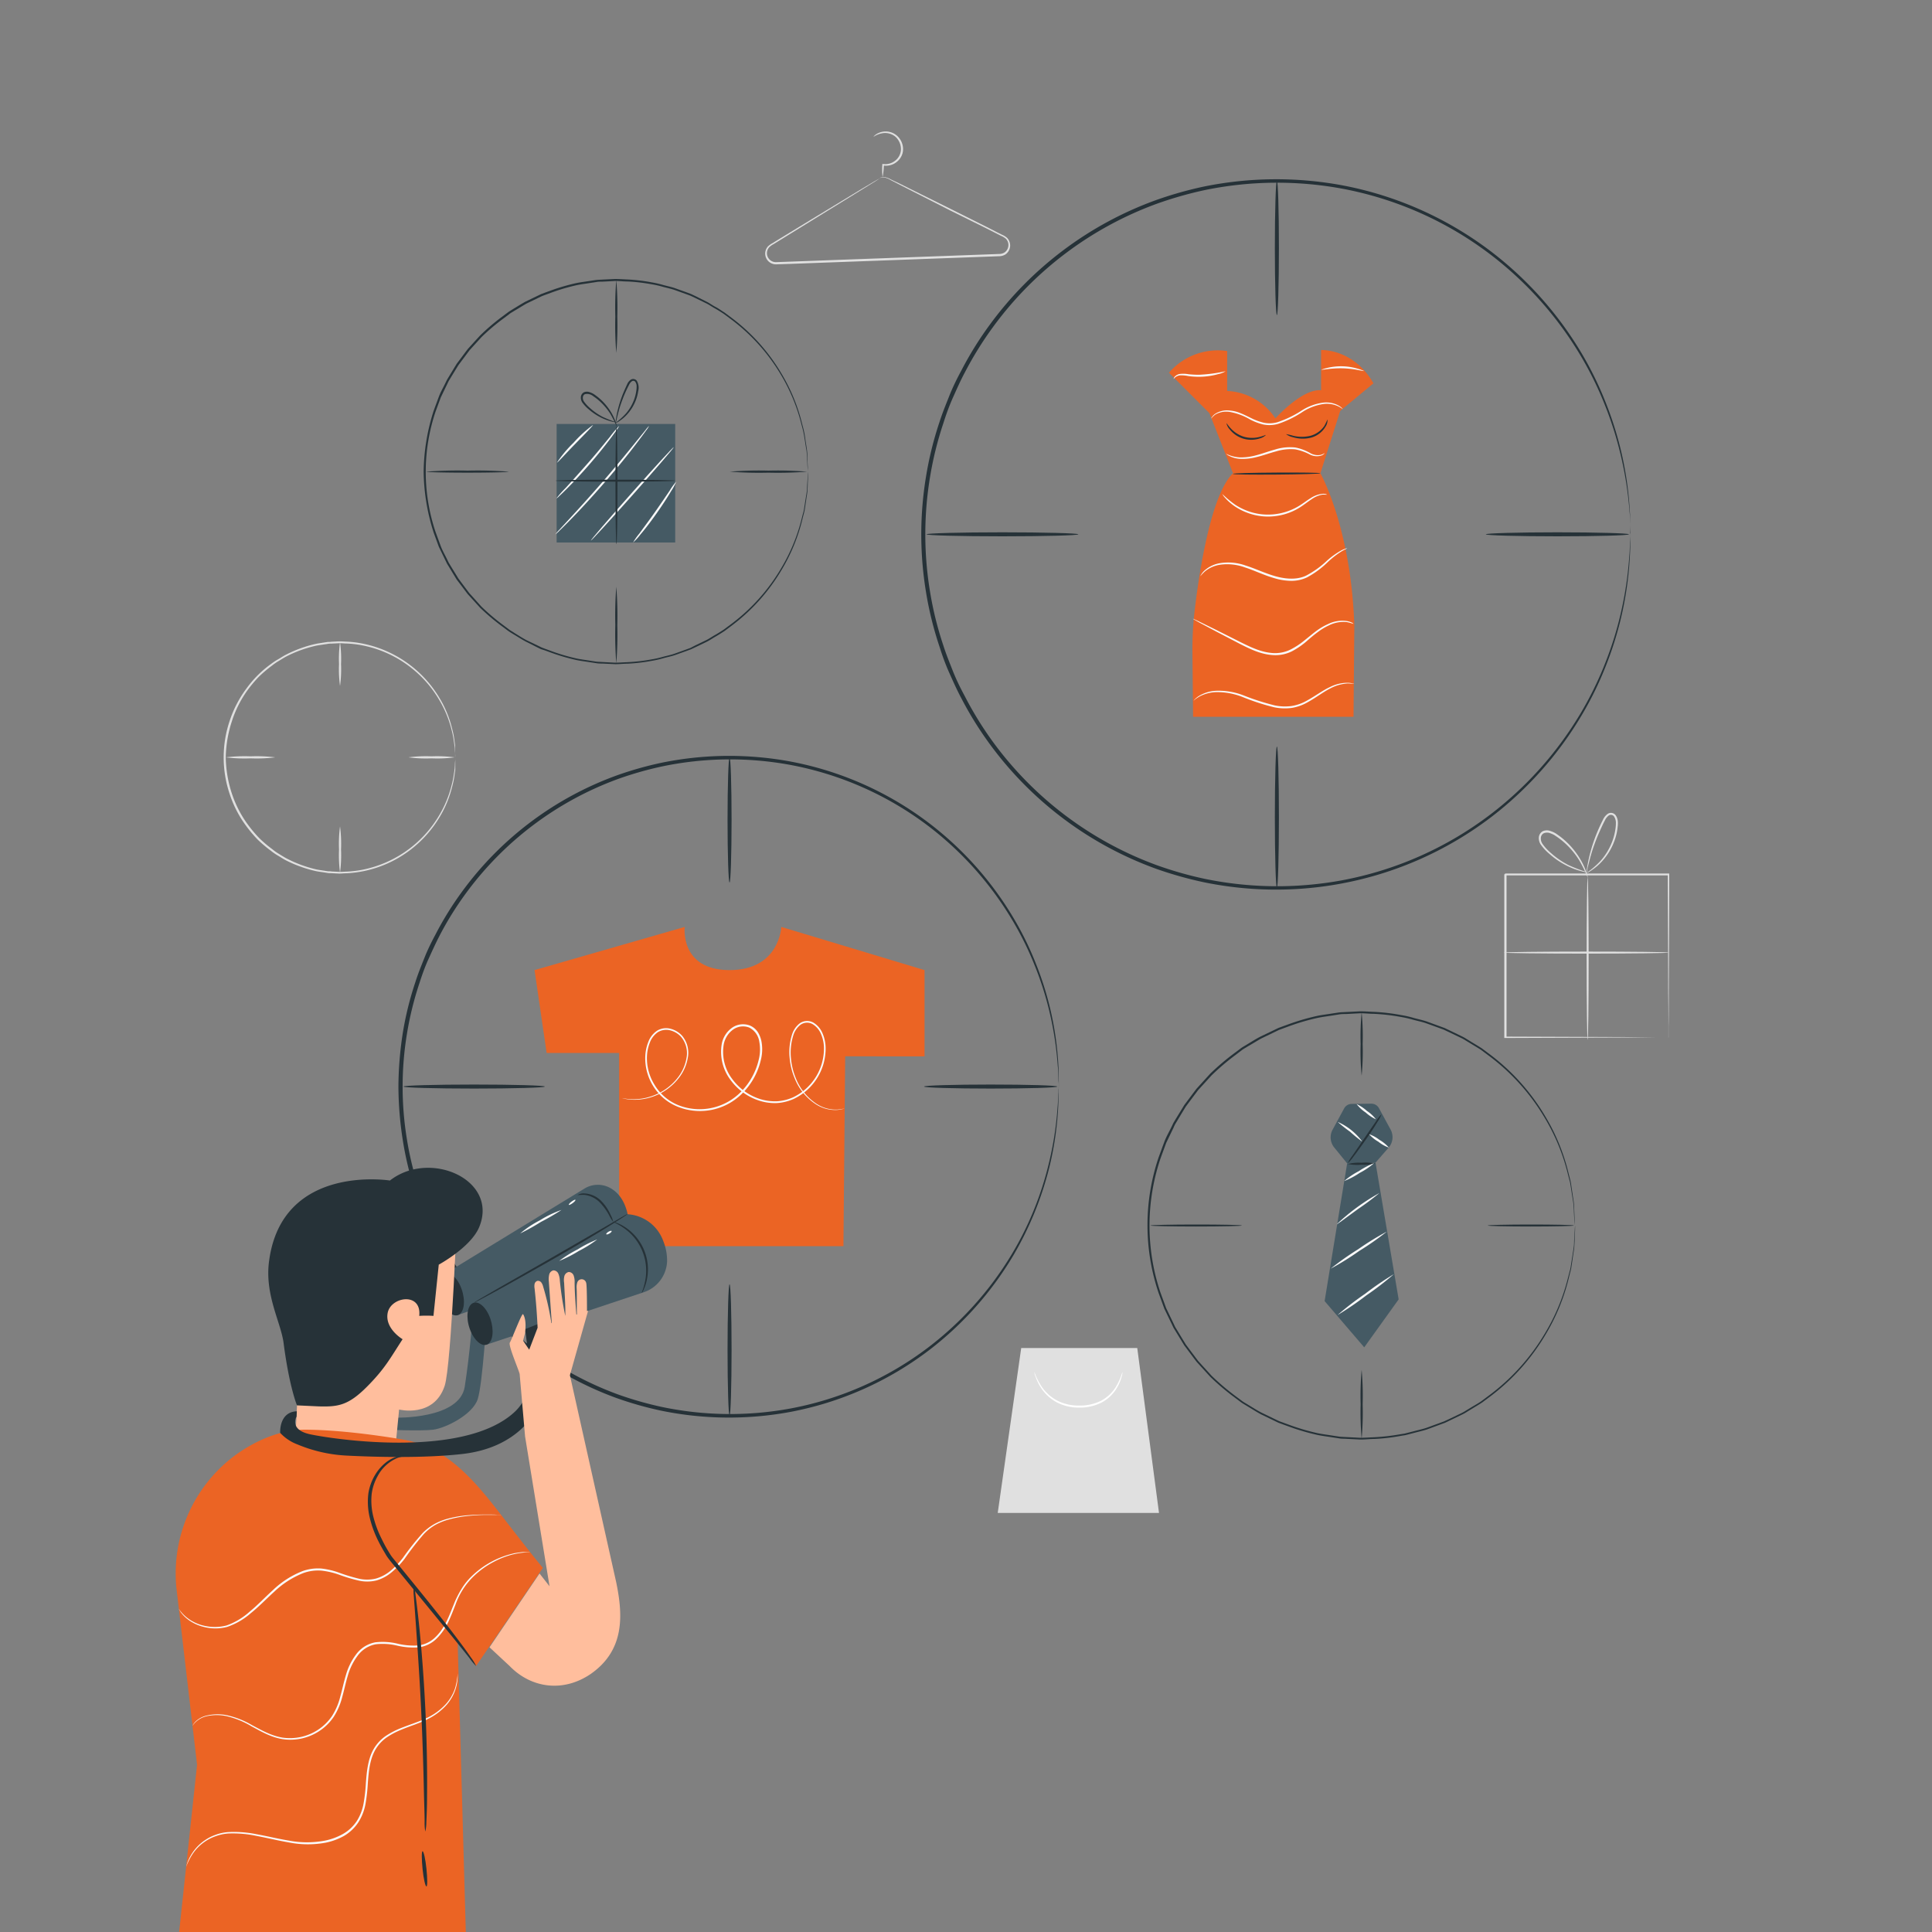 <svg xmlns="http://www.w3.org/2000/svg" viewBox="0 0 500 500"><rect x="0" y="0" width="500" height="500" fill="#808080" stroke="none"/><g id="freepik--background-complete--inject-133"><path d="M431.79,268.54a1.66,1.66,0,0,1,0-.21c0-.15,0-.34,0-.59q0-.81,0-2.28c0-2,0-4.92-.06-8.6,0-7.4-.06-17.92-.11-30.53l.22.22-42.21,0c-.06,0,.49-.49.26-.26v11.39q0,5.58,0,10.91c0,7.09,0,13.78,0,19.91l-.22-.22,30.53.11,8.6.06,2.28,0h.8s-.05,0-.18,0H431l-2.24,0-8.55.06-30.67.12h-.23v-.23c0-6.13,0-12.82,0-19.91q0-5.32,0-10.91V226.33c-.24.23.31-.32.26-.26l42.21,0H432v.23c0,12.67-.09,23.24-.12,30.67,0,3.67,0,6.55-.06,8.55,0,1,0,1.71,0,2.24,0,.24,0,.42,0,.57S431.8,268.55,431.79,268.54Z" style="fill:#e0e0e0"></path><path d="M431.93,246.53c0,.14-9.58.26-21.39.26s-21.39-.12-21.39-.26,9.58-.26,21.39-.26S431.93,246.38,431.93,246.53Z" style="fill:#e0e0e0"></path><path d="M410.88,227.06c.14,0,.26,9.43.26,21.05s-.12,21.05-.26,21.05-.26-9.42-.26-21.05S410.74,227.06,410.88,227.06Z" style="fill:#e0e0e0"></path><path d="M410.66,225.7s-.13,0-.36,0-.57-.11-1-.22a18.8,18.8,0,0,1-3.55-1.31A20.45,20.45,0,0,1,401,221a12.66,12.66,0,0,1-2.28-2.47,3,3,0,0,1-.47-1.81,2,2,0,0,1,1.1-1.64,2.65,2.65,0,0,1,1.94,0,5.78,5.78,0,0,1,1.63.81,19.58,19.58,0,0,1,2.59,2.1,20.44,20.44,0,0,1,3.49,4.42,18.86,18.86,0,0,1,1.59,3.44c.14.42.23.76.29,1s.08.36.06.36a34.53,34.53,0,0,0-2.25-4.59,21.42,21.42,0,0,0-3.51-4.26,20.29,20.29,0,0,0-2.55-2,5.61,5.61,0,0,0-1.49-.74,2.29,2.29,0,0,0-1.57,0,1.44,1.44,0,0,0-.8,1.22,2.39,2.39,0,0,0,.39,1.5,12.54,12.54,0,0,0,2.16,2.37,21.42,21.42,0,0,0,4.54,3.14A37.45,37.45,0,0,0,410.66,225.7Z" style="fill:#e0e0e0"></path><path d="M410.6,225.92a7.1,7.1,0,0,1,.15-1.42,37.46,37.46,0,0,1,.81-3.81,42.25,42.25,0,0,1,1.86-5.47c.42-1,.9-2.05,1.44-3.1a3.85,3.85,0,0,1,1.2-1.49,1.52,1.52,0,0,1,2,.27c.9,1.18.65,2.58.51,3.73a14.54,14.54,0,0,1-.89,3.33,15.87,15.87,0,0,1-3.06,4.93,14.21,14.21,0,0,1-3,2.52,7.71,7.71,0,0,1-.93.52c-.21.11-.33.16-.34.14a21.18,21.18,0,0,0,4-3.42,16.41,16.41,0,0,0,2.89-4.86,14.94,14.94,0,0,0,.83-3.24,10.14,10.14,0,0,0,.12-1.73,2.89,2.89,0,0,0-.52-1.58,1,1,0,0,0-1.34-.18,3.37,3.37,0,0,0-1,1.29c-.54,1-1,2.07-1.45,3.06a48.89,48.89,0,0,0-2,5.38c-.46,1.57-.76,2.86-1,3.75A7.88,7.88,0,0,1,410.6,225.92Z" style="fill:#e0e0e0"></path><polygon points="294.32 348.86 299.95 391.55 258.21 391.55 264.29 348.86 294.32 348.86" style="fill:#e0e0e0"></polygon><path d="M267.68,355.06a17.84,17.84,0,0,0,2.08,4.06,11.26,11.26,0,0,0,3.65,3.24,12,12,0,0,0,5.78,1.4,12.23,12.23,0,0,0,5.82-1.28,10,10,0,0,0,3.59-3.27,15.75,15.75,0,0,0,1.88-4.15,3.57,3.57,0,0,1-.2,1.23,11.63,11.63,0,0,1-1.37,3.12,10,10,0,0,1-3.68,3.49,12.24,12.24,0,0,1-6,1.38,12.05,12.05,0,0,1-6-1.5,11.33,11.33,0,0,1-3.71-3.45,12.4,12.4,0,0,1-1.51-3.05A3.43,3.43,0,0,1,267.68,355.06Z" style="fill:#fff"></path><path d="M227.61,46.14a1.71,1.71,0,0,1,1.38-.3,5.41,5.41,0,0,1,1.62.63l2.12,1c3.2,1.6,7.79,3.87,13.46,6.68l9.28,4.64L258,60.09l1.3.65a4.75,4.75,0,0,1,1.32.81,2.82,2.82,0,0,1-.47,4.33,3.19,3.19,0,0,1-1.61.43l-27.27,1-27.27,1-3.11.1a2.78,2.78,0,0,1-2.16-4.62,5,5,0,0,1,1.21-.87l1.2-.74,8.86-5.4,12.85-7.79,3.51-2.09.92-.53.32-.17s-.09.08-.29.21l-.89.58L223,49.11,210.21,57l-8.83,5.45-1.2.74a4.72,4.72,0,0,0-1.11.8,2.31,2.31,0,0,0,1.82,3.85l3.1-.11,27.28-1,27.27-1a2.71,2.71,0,0,0,1.37-.35,2.28,2.28,0,0,0,.88-1.06,2.32,2.32,0,0,0-.48-2.54,4.57,4.57,0,0,0-1.2-.73l-1.3-.66-2.54-1.29L246,54.51l-13.39-6.82-2.09-1.08a5.65,5.65,0,0,0-1.57-.67A2.16,2.16,0,0,0,227.61,46.14Z" style="fill:#e0e0e0"></path><path d="M228.41,45.85a17.54,17.54,0,0,1-.07-3.2v-.21l.22,0a4,4,0,0,0,2.89-.7,3.81,3.81,0,0,0,1.71-3.07,4.29,4.29,0,0,0-1.49-3.34,4.18,4.18,0,0,0-2.9-.9,5.71,5.71,0,0,0-2.73,1s.15-.27.58-.59a4.52,4.52,0,0,1,2.12-.79A4.44,4.44,0,0,1,232,35a4.68,4.68,0,0,1,1.71,3.72,4.08,4.08,0,0,1-.59,2,4.44,4.44,0,0,1-1.37,1.42,4.33,4.33,0,0,1-3.23.67l.23-.17A20.21,20.21,0,0,1,228.41,45.85Z" style="fill:#e0e0e0"></path><path d="M117.82,196a4.41,4.41,0,0,1,0-.48c0-.34-.06-.81-.1-1.41,0-.32,0-.67-.07-1s-.12-.79-.19-1.24a22.06,22.06,0,0,0-.62-3.08,28.51,28.51,0,0,0-3.31-7.89,29.73,29.73,0,0,0-7.55-8.41,29.42,29.42,0,0,0-12.47-5.52,25.77,25.77,0,0,0-3.75-.43c-.64,0-1.28-.09-1.93-.08l-2,.1c-.33,0-.66,0-1,.07l-1,.15c-.66.11-1.33.19-2,.32a33.51,33.51,0,0,0-4,1.16,32.82,32.82,0,0,0-3.86,1.7c-.62.34-1.22.73-1.84,1.1a15.25,15.25,0,0,0-1.78,1.23,34.69,34.69,0,0,0-3.36,2.85,34,34,0,0,0-2.89,3.43A28.7,28.7,0,0,0,60,186.69,32,32,0,0,0,58.42,196,31.65,31.65,0,0,0,60,205.35a28.68,28.68,0,0,0,4.22,8.15,34.33,34.33,0,0,0,2.9,3.43,32.26,32.26,0,0,0,3.36,2.85A14.45,14.45,0,0,0,72.21,221c.62.37,1.22.77,1.84,1.1A32.27,32.27,0,0,0,81.86,225c.66.14,1.33.22,2,.33l1,.15c.32,0,.66,0,1,.06l2,.1c.65,0,1.29-.05,1.93-.07a28.67,28.67,0,0,0,3.75-.43,29.82,29.82,0,0,0,20-13.93,28.55,28.55,0,0,0,3.31-7.9,22,22,0,0,0,.62-3.07c.07-.45.15-.87.19-1.25s.05-.73.07-1c0-.6.07-1.07.1-1.41a4.9,4.9,0,0,1,0-.49s0,.17,0,.49,0,.81,0,1.42c0,.31,0,.66,0,1s-.1.8-.16,1.26a20.74,20.74,0,0,1-.59,3.1,28.42,28.42,0,0,1-3.25,8,29.93,29.93,0,0,1-7.58,8.55A29.55,29.55,0,0,1,89.74,226c-.65,0-1.3.08-2,.08l-2-.1c-.33,0-.67,0-1-.06l-1-.16c-.67-.1-1.35-.18-2-.32a31,31,0,0,1-4-1.17,32.23,32.23,0,0,1-3.93-1.71c-.63-.35-1.24-.75-1.87-1.12a15.87,15.87,0,0,1-1.82-1.25,35.59,35.59,0,0,1-3.42-2.89,35.53,35.53,0,0,1-2.95-3.49,28.9,28.9,0,0,1-4.3-8.29,29.65,29.65,0,0,1,0-19,29.16,29.16,0,0,1,4.3-8.29,28.08,28.08,0,0,1,6.37-6.38A15.87,15.87,0,0,1,72,170.61c.63-.37,1.24-.77,1.87-1.11a32.3,32.3,0,0,1,3.93-1.72,30.92,30.92,0,0,1,4-1.16c.67-.14,1.35-.22,2-.33l1-.15c.33,0,.67,0,1-.06l2-.1c.66,0,1.31.06,2,.08a27.64,27.64,0,0,1,3.79.45,30,30,0,0,1,20.2,14.21,28.19,28.19,0,0,1,3.25,8,20.28,20.28,0,0,1,.59,3.1c.06.45.13.87.16,1.25s0,.73,0,1.05c0,.61,0,1.08,0,1.42S117.82,196,117.82,196Z" style="fill:#e0e0e0"></path><path d="M88,177.53a31.54,31.54,0,0,1-.26-5.67A31.38,31.38,0,0,1,88,166.2a31.38,31.38,0,0,1,.26,5.66A31.54,31.54,0,0,1,88,177.53Z" style="fill:#e0e0e0"></path><path d="M71.24,196a38.8,38.8,0,0,1-6.4.26,38.87,38.87,0,0,1-6.41-.26,40.24,40.24,0,0,1,6.41-.26A40.16,40.16,0,0,1,71.24,196Z" style="fill:#e0e0e0"></path><path d="M117.69,196a34.5,34.5,0,0,1-6,.26,34.43,34.43,0,0,1-6-.26,35.64,35.64,0,0,1,6-.26A35.71,35.71,0,0,1,117.69,196Z" style="fill:#e0e0e0"></path><path d="M88,225.85a34.83,34.83,0,0,1-.26-6,34.83,34.83,0,0,1,.26-6,34.83,34.83,0,0,1,.26,6A34.83,34.83,0,0,1,88,225.85Z" style="fill:#e0e0e0"></path></g><g id="freepik--product-4--inject-133"><path d="M407.55,317.16s0-.31-.07-.9-.09-1.47-.16-2.62c0-.57-.06-1.22-.11-1.92s-.22-1.48-.34-2.31l-.42-2.69a8.7,8.7,0,0,0-.32-1.46c-.13-.5-.26-1-.4-1.55a52.28,52.28,0,0,0-6.1-14.65,54.87,54.87,0,0,0-14-15.6l-2.38-1.78c-.84-.54-1.71-1.05-2.58-1.58l-1.32-.8a11.2,11.2,0,0,0-1.36-.75l-2.86-1.37c-.48-.23-1-.47-1.45-.69l-1.52-.56-3.1-1.12c-1-.35-2.14-.58-3.23-.87a28.23,28.23,0,0,0-3.33-.76,51,51,0,0,0-6.94-.8c-1.19,0-2.38-.16-3.59-.14l-3.63.19c-.61,0-1.23,0-1.84.11l-1.83.29c-1.22.2-2.46.34-3.69.6a57.64,57.64,0,0,0-7.33,2.14l-1.82.67-.91.34-.88.43-3.55,1.71c-1.16.63-2.27,1.36-3.42,2-.56.36-1.16.67-1.7,1.07L319.79,273a61,61,0,0,0-6.23,5.3l-2.8,3.07-.7.77-.63.84-1.26,1.68-1.26,1.69-1.11,1.81L304.7,290l-.55.91c-.17.31-.32.64-.47,1l-1.87,3.87c-.49,1.35-1,2.71-1.49,4.07a54.45,54.45,0,0,0,0,34.65l1.49,4.07,1.86,3.87.47,1,.56.91,1.1,1.82,1.11,1.81,1.26,1.69,1.26,1.68.63.84.7.77,2.79,3.07a62,62,0,0,0,6.23,5.3l1.62,1.21c.54.41,1.14.71,1.7,1.07,1.15.68,2.26,1.42,3.42,2l3.55,1.72.88.42c.3.13.61.23.91.34l1.82.67a57.69,57.69,0,0,0,7.33,2.15c1.23.25,2.47.4,3.69.6l1.84.28c.61.08,1.22.08,1.83.12l3.64.19c1.2,0,2.39-.1,3.58-.14a52.77,52.77,0,0,0,7-.81l.84-.13c.28-.05.56-.14.83-.2l1.65-.42c1.09-.3,2.19-.52,3.24-.87l3.09-1.13,1.52-.56,1.46-.68,2.85-1.37a11.27,11.27,0,0,0,1.36-.76l1.32-.8c.87-.53,1.75-1,2.58-1.58l2.38-1.77a54.88,54.88,0,0,0,14-15.61,52.28,52.28,0,0,0,6.1-14.65l.4-1.54a9,9,0,0,0,.32-1.47l.42-2.69c.12-.83.27-1.6.35-2.3s.07-1.35.1-1.93c.07-1.14.13-2,.16-2.62s.07-.89.07-.89,0,.3,0,.89-.06,1.48-.11,2.63c0,.57-.05,1.22-.09,1.93s-.2,1.48-.32,2.31-.25,1.74-.4,2.7a8.83,8.83,0,0,1-.3,1.48c-.13.5-.26,1-.39,1.55a52.27,52.27,0,0,1-6.05,14.75,55,55,0,0,1-14,15.75l-2.39,1.79c-.83.55-1.72,1.06-2.59,1.6l-1.33.81a9.59,9.59,0,0,1-1.37.76l-2.87,1.39-1.46.7-1.53.56-3.12,1.15c-1.05.35-2.16.58-3.26.88l-1.65.43c-.28.06-.56.15-.84.2l-.86.13a50,50,0,0,1-7,.83c-1.19,0-2.39.16-3.61.15l-3.66-.18c-.62-.05-1.24,0-1.85-.12l-1.85-.28c-1.23-.2-2.49-.35-3.73-.6a58.6,58.6,0,0,1-7.39-2.16l-1.84-.67-.92-.34-.89-.43L326.29,366c-1.17-.64-2.3-1.37-3.46-2.06-.56-.36-1.17-.67-1.71-1.08l-1.63-1.22a62.11,62.11,0,0,1-6.29-5.34l-2.82-3.1-.71-.78-.64-.84-1.27-1.7-1.28-1.71-1.11-1.82-1.12-1.83-.56-.92-.47-1-1.89-3.91-1.5-4.11a54.91,54.91,0,0,1,0-35c.51-1.37,1-2.74,1.51-4.1s1.26-2.61,1.88-3.91c.16-.32.31-.65.48-1l.55-.92,1.12-1.83,1.12-1.83,1.27-1.7,1.27-1.7.64-.84.71-.78,2.82-3.1a63.23,63.23,0,0,1,6.29-5.34l1.63-1.22c.54-.4,1.15-.71,1.72-1.08,1.15-.68,2.28-1.42,3.45-2l3.58-1.72.89-.43c.3-.13.61-.23.92-.35l1.84-.67a58.54,58.54,0,0,1,7.39-2.15c1.24-.26,2.49-.4,3.73-.6l1.85-.28c.61-.08,1.23-.08,1.85-.12l3.66-.18c1.21,0,2.42.1,3.61.14a51.69,51.69,0,0,1,7,.83,26.7,26.7,0,0,1,3.35.77c1.1.3,2.2.53,3.26.88l3.11,1.14,1.54.56,1.46.7,2.87,1.39a11.4,11.4,0,0,1,1.37.76l1.32.81c.88.54,1.76,1.05,2.6,1.6l2.39,1.79a55.1,55.1,0,0,1,14,15.75,52.39,52.39,0,0,1,6.05,14.75c.13.54.26,1,.39,1.56a8.72,8.72,0,0,1,.3,1.47l.4,2.7c.12.84.26,1.6.32,2.31s.06,1.36.09,1.94c.05,1.14.08,2,.11,2.62S407.55,317.16,407.55,317.16Z" style="fill:#263238"></path><path d="M352.39,278.38a65.58,65.58,0,0,1-.26-8.19,65.68,65.68,0,0,1,.26-8.2,63.45,63.45,0,0,1,.26,8.2A63.36,63.36,0,0,1,352.39,278.38Z" style="fill:#263238"></path><path d="M321.42,317.16c0,.14-5.31.26-11.85.26s-11.84-.12-11.84-.26,5.3-.26,11.84-.26S321.42,317,321.42,317.16Z" style="fill:#263238"></path><path d="M407.32,317.16c0,.14-5,.26-11.17.26S385,317.3,385,317.16s5-.26,11.16-.26S407.32,317,407.32,317.16Z" style="fill:#263238"></path><path d="M352.39,372.32a77.54,77.54,0,0,1-.26-8.91,77.29,77.29,0,0,1,.26-8.9,74.66,74.66,0,0,1,.26,8.9A74.91,74.91,0,0,1,352.39,372.32Z" style="fill:#263238"></path><path d="M347.85,286.88l-3,5.53a4.15,4.15,0,0,0,.44,4.55l3.31,4.07,7.34-.09,3.43-3.93a4.13,4.13,0,0,0,.5-4.71l-3-5.51a2.25,2.25,0,0,0-2-1.16l-5.09.06A2.24,2.24,0,0,0,347.85,286.88Z" style="fill:#455a64"></path><polygon points="353.06 348.69 342.81 336.72 348.65 301.03 355.99 300.94 361.97 336.28 353.06 348.69" style="fill:#455a64"></polygon><path d="M355.9,301.1a11.84,11.84,0,0,1-3.54.33,12.48,12.48,0,0,1-3.55-.19,12,12,0,0,1,3.54-.33A12.38,12.38,0,0,1,355.9,301.1Z" style="fill:#263238"></path><path d="M357.53,288.38a9.09,9.09,0,0,1-1.06,2c-.72,1.19-1.75,2.81-3,4.56s-2.34,3.3-3.19,4.39a9.24,9.24,0,0,1-1.48,1.7,10.1,10.1,0,0,1,1.18-1.91l3.06-4.47,3.07-4.47A9.76,9.76,0,0,1,357.53,288.38Z" style="fill:#263238"></path><path d="M358.93,318.73a74.08,74.08,0,0,1-7.14,5,71.39,71.39,0,0,1-7.42,4.61,74.08,74.08,0,0,1,7.14-5.05A71.39,71.39,0,0,1,358.93,318.73Z" style="fill:#fafafa"></path><path d="M357,308.75a67,67,0,0,1-5.48,4.1c-3.06,2.22-5.5,4.07-5.59,4A54.34,54.34,0,0,1,357,308.75Z" style="fill:#fafafa"></path><path d="M355.65,301a19.42,19.42,0,0,1-3.77,2.55,20.18,20.18,0,0,1-4,2.1,19.42,19.42,0,0,1,3.77-2.55A20.48,20.48,0,0,1,355.65,301Z" style="fill:#fafafa"></path><path d="M352.56,295.46a34.15,34.15,0,0,1-3.16-2.57,36,36,0,0,1-3.2-2.54,15.56,15.56,0,0,1,6.36,5.11Z" style="fill:#fafafa"></path><path d="M356.09,289.67a10.15,10.15,0,0,1-2.66-1.76,9.66,9.66,0,0,1-2.34-2.17,10.15,10.15,0,0,1,2.66,1.76A9.66,9.66,0,0,1,356.09,289.67Z" style="fill:#fafafa"></path><path d="M359.44,297a9.16,9.16,0,0,1-2.71-1.52,9.47,9.47,0,0,1-2.41-1.95A9.31,9.31,0,0,1,357,295,9.41,9.41,0,0,1,359.44,297Z" style="fill:#fafafa"></path><path d="M360.72,329.76a78.15,78.15,0,0,1-7.13,5.5,79.2,79.2,0,0,1-7.44,5.08,76.48,76.48,0,0,1,7.13-5.5A78.51,78.51,0,0,1,360.72,329.76Z" style="fill:#fafafa"></path></g><g id="freepik--product-3--inject-133"><path d="M209.1,122.07s0-.28-.07-.81-.08-1.33-.15-2.35c0-.52-.06-1.1-.1-1.74s-.2-1.32-.31-2.07-.24-1.55-.38-2.41a26.89,26.89,0,0,0-.64-2.71A47.3,47.3,0,0,0,202,96.81a49.33,49.33,0,0,0-12.56-14l-2.14-1.59c-.75-.49-1.54-1-2.32-1.43s-1.56-1-2.41-1.39L180,77.15l-1.3-.62-1.37-.5-2.78-1c-.94-.31-1.93-.52-2.91-.78a24.92,24.92,0,0,0-3-.68,45.46,45.46,0,0,0-6.24-.72c-1.06,0-2.14-.14-3.22-.13l-3.26.17c-.55,0-1.11,0-1.65.11l-1.65.25c-1.1.18-2.22.31-3.32.54a50.83,50.83,0,0,0-6.58,1.93l-1.64.6-.82.31-.79.38-3.19,1.54c-1,.56-2,1.22-3.07,1.83-.51.33-1.05.6-1.53,1l-1.45,1.09a54.34,54.34,0,0,0-5.6,4.75l-2.51,2.76-.63.7-.56.75-1.13,1.51-1.14,1.52-1,1.62-1,1.64-.5.82c-.15.28-.28.57-.42.86q-.84,1.73-1.68,3.48c-.44,1.21-.89,2.43-1.34,3.65a49,49,0,0,0,0,31.14c.45,1.22.89,2.44,1.34,3.65s1.12,2.33,1.67,3.49l.42.86.5.82,1,1.63,1,1.63,1.13,1.52,1.13,1.51.57.75.63.69L124.6,157a55.62,55.62,0,0,0,5.6,4.75l1.45,1.09c.48.37,1,.64,1.53,1,1,.61,2,1.27,3.07,1.83l3.19,1.54.79.38.82.31,1.64.6a50.83,50.83,0,0,0,6.58,1.93c1.11.23,2.22.36,3.32.54l1.65.25c.55.07,1.1.07,1.65.11l3.26.17c1.09,0,2.16-.09,3.22-.13a45.61,45.61,0,0,0,6.25-.72,24.92,24.92,0,0,0,3-.68c1-.26,2-.47,2.9-.78l2.78-1,1.37-.5L180,167l2.56-1.23c.86-.39,1.61-.94,2.41-1.39s1.57-.94,2.32-1.43l2.14-1.59a49.23,49.23,0,0,0,12.56-14,47.13,47.13,0,0,0,5.49-13.16c.12-.48.24-.94.36-1.39a8,8,0,0,0,.28-1.32c.14-.86.26-1.66.38-2.41s.25-1.44.31-2.07.07-1.22.1-1.74c.07-1,.12-1.81.15-2.35s.07-.8.07-.8,0,.27,0,.8-.05,1.33-.09,2.36c0,.52-.05,1.1-.08,1.74s-.18,1.33-.28,2.08l-.36,2.43a9.38,9.38,0,0,1-.27,1.32c-.12.45-.24.92-.36,1.4a46.89,46.89,0,0,1-5.43,13.26,49.3,49.3,0,0,1-12.59,14.17l-2.14,1.61c-.76.5-1.55,1-2.34,1.45s-1.56,1-2.42,1.41l-2.59,1.25-1.31.62-1.38.51-2.8,1c-.95.32-1.95.52-2.93.79a25.73,25.73,0,0,1-3,.69,46.34,46.34,0,0,1-6.3.75c-1.07,0-2.16.14-3.25.13l-3.3-.16c-.55,0-1.11,0-1.66-.11l-1.66-.25c-1.11-.18-2.24-.31-3.36-.54a52.33,52.33,0,0,1-6.65-1.94l-1.65-.6L140,168l-.8-.39L136,166c-1.05-.57-2.06-1.23-3.11-1.85-.51-.32-1-.6-1.54-1l-1.47-1.1a55.5,55.5,0,0,1-5.66-4.8l-2.53-2.79-.64-.7-.58-.76-1.14-1.52L118.2,150l-1-1.64-1-1.65-.51-.83-.42-.87-1.7-3.51-1.35-3.7a53.37,53.37,0,0,1-2.58-15.73,53.37,53.37,0,0,1,2.58-15.73c.45-1.24.91-2.47,1.36-3.69s1.13-2.35,1.69-3.52c.14-.29.28-.58.43-.87l.5-.83,1-1.65,1-1.64,1.15-1.53,1.14-1.53.57-.75.64-.71c.85-.93,1.69-1.86,2.54-2.78A54.15,54.15,0,0,1,129.9,82l1.47-1.1c.49-.37,1-.65,1.54-1,1.05-.62,2.06-1.28,3.11-1.85l3.22-1.55.8-.39.83-.31,1.65-.6a52.33,52.33,0,0,1,6.65-1.94c1.12-.23,2.25-.36,3.36-.54l1.66-.25c.55-.07,1.11-.07,1.66-.11l3.3-.16c1.09,0,2.17.09,3.25.13a46.38,46.38,0,0,1,6.29.75,25.43,25.43,0,0,1,3,.69c1,.27,2,.47,2.93.79l2.8,1,1.38.51,1.31.62L182.71,78c.86.39,1.62,1,2.43,1.41s1.58,1,2.33,1.45l2.15,1.61a49.4,49.4,0,0,1,12.59,14.16,46.93,46.93,0,0,1,5.43,13.27,26.89,26.89,0,0,1,.63,2.72c.13.87.24,1.68.36,2.43s.23,1.44.28,2.08.06,1.22.08,1.74c0,1,.07,1.81.09,2.36S209.1,122.07,209.1,122.07Z" style="fill:#263238"></path><path d="M159.5,91.32a86.79,86.79,0,0,1-.26-9.43,86.67,86.67,0,0,1,.26-9.42,86.67,86.67,0,0,1,.26,9.42A86.79,86.79,0,0,1,159.5,91.32Z" style="fill:#263238"></path><path d="M131.65,122.07c0,.14-4.77.26-10.65.26s-10.65-.12-10.65-.26A105,105,0,0,1,121,121.8,105,105,0,0,1,131.65,122.07Z" style="fill:#263238"></path><path d="M208.88,122.07a98.18,98.18,0,0,1-10,.26,98.3,98.3,0,0,1-10-.26,93.22,93.22,0,0,1,10-.27A93.1,93.1,0,0,1,208.88,122.07Z" style="fill:#263238"></path><path d="M159.5,171.66a95.91,95.91,0,0,1-.26-9.91,95.91,95.91,0,0,1,.26-9.91,95.91,95.91,0,0,1,.26,9.91A95.91,95.91,0,0,1,159.5,171.66Z" style="fill:#263238"></path><rect x="144.06" y="109.72" width="30.68" height="30.68" style="fill:#455a64"></rect><path d="M153.45,110c.1.11-2,2.23-4.61,4.91s-4.59,4.91-4.7,4.81a31.67,31.67,0,0,1,4.32-5.17A31.78,31.78,0,0,1,153.45,110Z" style="fill:#fafafa"></path><path d="M160.25,110.21a3.51,3.51,0,0,1-.51.85c-.35.52-.88,1.26-1.56,2.16-1.35,1.81-3.29,4.26-5.54,6.86s-4.4,4.87-6,6.47c-.79.79-1.45,1.43-1.92,1.85a3.54,3.54,0,0,1-.76.63,28.1,28.1,0,0,1,2.42-2.74c1.52-1.65,3.62-4,5.87-6.55s4.22-5,5.64-6.74A29.83,29.83,0,0,1,160.25,110.21Z" style="fill:#fafafa"></path><path d="M168,110.21a7.74,7.74,0,0,1-.8,1.22c-.55.77-1.36,1.86-2.38,3.2-2,2.67-4.94,6.3-8.3,10.18s-6.52,7.28-8.87,9.68c-1.18,1.21-2.14,2.17-2.82,2.81a8.28,8.28,0,0,1-1.1,1,9,9,0,0,1,.95-1.12l2.7-2.92c2.28-2.47,5.4-5.9,8.75-9.77s6.29-7.46,8.4-10.07l2.51-3.09A7.7,7.7,0,0,1,168,110.21Z" style="fill:#fafafa"></path><path d="M174.37,115.72c.11.1-4.61,5.59-10.54,12.26S153,140,152.91,139.9s4.61-5.58,10.53-12.26S174.26,115.63,174.37,115.72Z" style="fill:#fafafa"></path><path d="M175,124.64a13.79,13.79,0,0,1-1.34,2.51c-.89,1.5-2.2,3.54-3.74,5.72s-3,4.09-4.16,5.43a13.9,13.9,0,0,1-1.92,2.09,15.67,15.67,0,0,1,1.63-2.31c1-1.4,2.48-3.34,4-5.51s2.89-4.17,3.86-5.62A16.67,16.67,0,0,1,175,124.64Z" style="fill:#fafafa"></path><path d="M174.84,124.4c0,.14-7,.26-15.54.26s-15.54-.12-15.54-.26,7-.26,15.54-.26S174.84,124.26,174.84,124.4Z" style="fill:#263238"></path><path d="M159.54,110.26c.15,0,.26,6.84.26,15.29s-.11,15.3-.26,15.3-.26-6.85-.26-15.3S159.4,110.26,159.54,110.26Z" style="fill:#263238"></path><path d="M159.38,109.26a3.12,3.12,0,0,1-1-.15,14.24,14.24,0,0,1-2.6-.93,14.93,14.93,0,0,1-3.43-2.26,9.43,9.43,0,0,1-1.68-1.8,2.26,2.26,0,0,1-.34-1.37,1.49,1.49,0,0,1,.83-1.24,2,2,0,0,1,1.47,0,4.47,4.47,0,0,1,1.2.59,14.7,14.7,0,0,1,1.89,1.54,15,15,0,0,1,2.53,3.23,13.65,13.65,0,0,1,1.13,2.52,2.8,2.8,0,0,1,.23,1,32.84,32.84,0,0,0-1.67-3.32,16.35,16.35,0,0,0-2.55-3.07,14.52,14.52,0,0,0-1.85-1.46,2.48,2.48,0,0,0-2.15-.53c-.67.29-.69,1.26-.28,1.87a9.1,9.1,0,0,0,1.56,1.71,16.12,16.12,0,0,0,3.28,2.29A34.59,34.59,0,0,0,159.38,109.26Z" style="fill:#263238"></path><path d="M159.34,109.43a4.06,4.06,0,0,1,.08-1,25,25,0,0,1,.57-2.78,30.14,30.14,0,0,1,1.34-4c.3-.73.65-1.49,1-2.26a2.81,2.81,0,0,1,.89-1.11,1.18,1.18,0,0,1,1.55.22,3.52,3.52,0,0,1,.39,2.76,11.24,11.24,0,0,1-.65,2.43,11.63,11.63,0,0,1-2.25,3.6,10.42,10.42,0,0,1-2.19,1.82,3.44,3.44,0,0,1-.94.46A19.07,19.07,0,0,0,162,107a11.78,11.78,0,0,0,2.08-3.52,10.75,10.75,0,0,0,.59-2.33,6.69,6.69,0,0,0,.09-1.25,2,2,0,0,0-.36-1.1.65.65,0,0,0-.88-.12,2.37,2.37,0,0,0-.72.91c-.39.75-.75,1.49-1.06,2.21a39,39,0,0,0-1.43,3.9C159.66,108,159.43,109.44,159.34,109.43Z" style="fill:#263238"></path></g><g id="freepik--product-2--inject-133"><path d="M422,138.28a2.28,2.28,0,0,1,0-.38l-.05-1.11c-.07-1,0-2.44-.22-4.34A93.92,93.92,0,0,0,419,116a91.21,91.21,0,0,0-3.77-11.46,88.46,88.46,0,0,0-6.38-12.85,92.33,92.33,0,0,0-23.2-25.88,91,91,0,0,0-38.38-17,92.76,92.76,0,0,0-35.69.43,99,99,0,0,0-12.17,3.48,91.34,91.34,0,0,0-42.3,31.75,90.35,90.35,0,0,0-7.42,11.94c-1.12,2.09-2.07,4.26-3.05,6.44s-1.79,4.43-2.51,6.72a89.1,89.1,0,0,0-3.47,14.08,90.71,90.71,0,0,0,0,29.29A88.8,88.8,0,0,0,244.12,167c.73,2.3,1.63,4.51,2.51,6.73s1.93,4.35,3.06,6.44a90,90,0,0,0,7.41,12,91.32,91.32,0,0,0,42.31,31.75,95.31,95.31,0,0,0,12.18,3.48,92.68,92.68,0,0,0,35.68.43,91,91,0,0,0,38.38-17,92.31,92.31,0,0,0,23.2-25.88,89,89,0,0,0,6.38-12.85A91.21,91.21,0,0,0,419,160.59a93.84,93.84,0,0,0,2.65-16.48c.18-1.91.15-3.37.22-4.35l.05-1.11a2,2,0,0,1,0-.37,2.53,2.53,0,0,1,0,.37v1.11c0,1,0,2.45-.12,4.36a89.61,89.61,0,0,1-2.47,16.57,90.55,90.55,0,0,1-3.7,11.55,87.85,87.85,0,0,1-6.34,12.95,92.62,92.62,0,0,1-23.25,26.18,91.64,91.64,0,0,1-38.67,17.25A91.54,91.54,0,0,1,323.72,230a92.48,92.48,0,0,1-12.33-1.71,98.75,98.75,0,0,1-12.3-3.49,92.21,92.21,0,0,1-42.81-32.06,90.79,90.79,0,0,1-7.51-12.08c-1.13-2.11-2.1-4.31-3.09-6.51s-1.81-4.48-2.54-6.8a89.76,89.76,0,0,1-3.51-14.24,91.67,91.67,0,0,1,0-29.63,89.61,89.61,0,0,1,3.5-14.23c.74-2.32,1.66-4.56,2.55-6.8s1.95-4.4,3.09-6.51a89.66,89.66,0,0,1,7.51-12.07,92.11,92.11,0,0,1,42.8-32.05,98.8,98.8,0,0,1,12.3-3.5,93.73,93.73,0,0,1,36-.36,91.67,91.67,0,0,1,38.66,17.25,92.67,92.67,0,0,1,23.26,26.18,88.86,88.86,0,0,1,6.34,13,90.55,90.55,0,0,1,3.7,11.55,89.61,89.61,0,0,1,2.47,16.57c.15,1.92.08,3.38.12,4.36v1.11A2.79,2.79,0,0,1,422,138.28Z" style="fill:#263238"></path><path d="M330.46,81.55c-.29,0-.53-7.79-.53-17.39s.24-17.39.53-17.39.52,7.79.52,17.39S330.74,81.55,330.46,81.55Z" style="fill:#263238"></path><path d="M279.08,138.28c0,.28-8.8.52-19.65.52s-19.65-.24-19.65-.52,8.8-.52,19.65-.52S279.08,138,279.08,138.28Z" style="fill:#263238"></path><path d="M421.57,138.28c0,.28-8.29.52-18.52.52s-18.52-.24-18.52-.52,8.29-.52,18.52-.52S421.57,138,421.57,138.28Z" style="fill:#263238"></path><path d="M330.46,229.78c-.29,0-.53-8.19-.53-18.28s.24-18.29.53-18.29.52,8.19.52,18.29S330.74,229.78,330.46,229.78Z" style="fill:#263238"></path><path d="M302.53,96.46a16.68,16.68,0,0,1,15.06-5.61v10.33a15.81,15.81,0,0,1,12.48,7.1S337,100.53,341.9,101V90.59s8.39-.43,13.55,8.61l-8.6,7.14-5.13,16.14s7.92,14,8.78,39.36l-.21,23.66H308.77l-.17-16.59a87.4,87.4,0,0,1,.6-11.09c1.21-10.16,4.23-29.84,9.9-35.35L313,106.93Z" style="fill:#EB6424"></path><path d="M341.72,122.48c0,.14-5.07.29-11.31.34s-11.32,0-11.32-.18,5.06-.3,11.31-.34S341.72,122.33,341.72,122.48Z" style="fill:#263238"></path><path d="M327.61,112.58a3.39,3.39,0,0,1-1.55.87,7.14,7.14,0,0,1-4.29.07,7.07,7.07,0,0,1-3.54-2.42,3.29,3.29,0,0,1-.82-1.58c.07,0,.38.56,1.1,1.34a7.76,7.76,0,0,0,3.41,2.17,7.67,7.67,0,0,0,4,.06C327,112.84,327.57,112.51,327.61,112.58Z" style="fill:#263238"></path><path d="M343.55,108.53a3,3,0,0,1-.51,1.89,6.25,6.25,0,0,1-3.74,2.84,8.7,8.7,0,0,1-4.71-.12,4.52,4.52,0,0,1-1.77-.79,13.51,13.51,0,0,1,1.86.43,9.64,9.64,0,0,0,4.48,0,6.41,6.41,0,0,0,3.57-2.54A14,14,0,0,0,343.55,108.53Z" style="fill:#263238"></path><path d="M348.65,141.91c0,.05-.54.25-1.46.79a23,23,0,0,0-3.55,2.75,23.34,23.34,0,0,1-5.43,4,9.48,9.48,0,0,1-3.94.87,15.44,15.44,0,0,1-4.27-.63c-2.85-.8-5.35-2.06-7.74-2.82a13.38,13.38,0,0,0-6.5-.72,8.11,8.11,0,0,0-4,1.79,15.39,15.39,0,0,0-1.13,1.2s.05-.14.2-.39a5.23,5.23,0,0,1,.79-1,8,8,0,0,1,4.08-2,13.39,13.39,0,0,1,6.72.63c2.44.75,4.95,2,7.73,2.77s5.62.9,7.87-.18a24.19,24.19,0,0,0,5.39-3.86,20.42,20.42,0,0,1,3.69-2.65,8.33,8.33,0,0,1,1.14-.49Q348.64,141.88,348.65,141.91Z" style="fill:#fafafa"></path><path d="M343.47,128c0,.05-.43,0-1.17,0a6.9,6.9,0,0,0-2.88,1.22c-1.14.72-2.37,1.81-4,2.67a15.37,15.37,0,0,1-5.67,1.71,15,15,0,0,1-5.9-.55A15.47,15.47,0,0,1,319.5,131a13.75,13.75,0,0,1-2.44-2.15,4.08,4.08,0,0,1-.72-1,26.23,26.23,0,0,0,3.37,2.8,16.08,16.08,0,0,0,4.28,1.95,15.18,15.18,0,0,0,5.71.5,15.64,15.64,0,0,0,5.5-1.62c1.58-.8,2.83-1.86,4-2.56a6.73,6.73,0,0,1,3.07-1.12,3.12,3.12,0,0,1,.89.07C343.38,128,343.48,128,343.47,128Z" style="fill:#fafafa"></path><path d="M342.8,117.28s0,.09-.17.21a1.86,1.86,0,0,1-.68.41,4,4,0,0,1-2.87-.23,13.28,13.28,0,0,0-3.89-1.38,13,13,0,0,0-5,.54c-1.76.47-3.39,1.09-5,1.46a14,14,0,0,1-4.23.46,7,7,0,0,1-2.78-.73,3.19,3.19,0,0,1-.67-.41c-.14-.1-.21-.17-.2-.18a9,9,0,0,0,3.67.95,15,15,0,0,0,4.1-.55c1.52-.39,3.14-1,4.93-1.5a12.92,12.92,0,0,1,5.2-.52,12.6,12.6,0,0,1,4,1.52,3.93,3.93,0,0,0,2.67.37A4.29,4.29,0,0,0,342.8,117.28Z" style="fill:#fafafa"></path><path d="M347.53,105.92s-.38-.36-1.21-.77a6.85,6.85,0,0,0-3.78-.6,13.77,13.77,0,0,0-5.37,2,26.41,26.41,0,0,1-6.5,3.18,8.2,8.2,0,0,1-3.81.11,15.28,15.28,0,0,1-3.29-1.25,15.71,15.71,0,0,0-5.4-2,5.62,5.62,0,0,0-3.72.74,6.85,6.85,0,0,0-1,1s0-.13.17-.34a3.44,3.44,0,0,1,.75-.81,5.58,5.58,0,0,1,3.86-.93,8.86,8.86,0,0,1,2.71.64c.93.36,1.87.84,2.87,1.32a15.32,15.32,0,0,0,3.19,1.18,7.72,7.72,0,0,0,3.57-.11,27.73,27.73,0,0,0,6.4-3.09,13.47,13.47,0,0,1,5.57-2,6.71,6.71,0,0,1,3.91.78,4.28,4.28,0,0,1,.87.66C347.46,105.81,347.54,105.91,347.53,105.92Z" style="fill:#fafafa"></path><path d="M353,96c0,.16-2.44-.6-5.5-.68s-5.5.51-5.54.35A15.24,15.24,0,0,1,353,96Z" style="fill:#fafafa"></path><path d="M303.74,98.07s0-.23.23-.53a2.33,2.33,0,0,1,1.37-.76,8,8,0,0,1,2.27.07,25.16,25.16,0,0,0,2.69.14,40.2,40.2,0,0,0,6.89-.92,5.81,5.81,0,0,1-1.93.75,18.5,18.5,0,0,1-4.95.69,21.45,21.45,0,0,1-2.76-.18,8.76,8.76,0,0,0-2.16-.19,2.39,2.39,0,0,0-1.28.54C303.86,97.9,303.77,98.08,303.74,98.07Z" style="fill:#fafafa"></path><path d="M350.3,161.47a14,14,0,0,0-1.73-.47,8.39,8.39,0,0,0-4.72.88,15.46,15.46,0,0,0-2.87,1.75c-1,.73-2,1.59-3,2.47a20.12,20.12,0,0,1-3.62,2.45,9.58,9.58,0,0,1-4.61,1c-3.3-.12-6.13-1.55-8.59-2.77l-6.5-3.39-4.37-2.33-1.17-.66c-.27-.16-.4-.24-.39-.26a1.44,1.44,0,0,1,.44.17l1.22.57,4.44,2.18,6.55,3.29c2.45,1.2,5.25,2.57,8.38,2.68a9.08,9.08,0,0,0,4.37-1,19.43,19.43,0,0,0,3.55-2.37c1.08-.85,2.08-1.71,3.08-2.44a15.74,15.74,0,0,1,3-1.74,8.29,8.29,0,0,1,4.9-.74,5.16,5.16,0,0,1,1.29.43A1.66,1.66,0,0,1,350.3,161.47Z" style="fill:#fafafa"></path><path d="M350.49,177a16.4,16.4,0,0,0-1.72-.12,10.72,10.72,0,0,0-4.46,1.27c-1.78.87-3.65,2.36-6,3.65a12.17,12.17,0,0,1-4,1.41,13.53,13.53,0,0,1-4.52-.16,57.78,57.78,0,0,1-8.21-2.67,17.85,17.85,0,0,0-6.78-1.26,9.77,9.77,0,0,0-4.47,1.19c-.95.56-1.38,1-1.41,1s.08-.13.29-.34a6.64,6.64,0,0,1,1-.81,9.4,9.4,0,0,1,4.55-1.39,17.83,17.83,0,0,1,7,1.17,61.9,61.9,0,0,0,8.15,2.62,13,13,0,0,0,4.34.16,11.54,11.54,0,0,0,3.82-1.32c2.3-1.24,4.21-2.72,6.06-3.56a10.17,10.17,0,0,1,4.62-1.14,5.75,5.75,0,0,1,1.29.17A1.37,1.37,0,0,1,350.49,177Z" style="fill:#fafafa"></path></g><g id="freepik--product-1--inject-133"><path d="M274,281.2a1.6,1.6,0,0,1,0-.35c0-.24,0-.58-.05-1-.07-.91,0-2.27-.21-4.05a86.24,86.24,0,0,0-2.48-15.34,83.06,83.06,0,0,0-3.51-10.67,81.27,81.27,0,0,0-5.94-11.95,86,86,0,0,0-21.59-24.09,84.9,84.9,0,0,0-35.72-15.8,85.91,85.91,0,0,0-33.2.41,90.63,90.63,0,0,0-11.33,3.23,85,85,0,0,0-39.36,29.55,83.93,83.93,0,0,0-6.9,11.11c-1,1.94-1.93,4-2.84,6s-1.66,4.12-2.34,6.25a83.81,83.81,0,0,0-3.22,13.1,84.24,84.24,0,0,0,0,27.26,81.63,81.63,0,0,0,3.22,13.1c.67,2.13,1.52,4.19,2.33,6.26s1.8,4.05,2.84,6a84,84,0,0,0,6.91,11.11,84.89,84.89,0,0,0,39.36,29.56,90.63,90.63,0,0,0,11.33,3.23,86,86,0,0,0,33.21.41,84.63,84.63,0,0,0,35.71-15.81,86.05,86.05,0,0,0,21.6-24.09,82.17,82.17,0,0,0,5.93-11.95A83.46,83.46,0,0,0,271.21,302a86.46,86.46,0,0,0,2.48-15.35c.17-1.77.14-3.13.21-4,0-.45,0-.79.05-1a1.6,1.6,0,0,1,0-.35,1.35,1.35,0,0,1,0,.35v1c0,.91,0,2.28-.1,4.06a83.58,83.58,0,0,1-2.29,15.42,86.24,86.24,0,0,1-9.34,22.82,86.47,86.47,0,0,1-21.65,24.38,85.43,85.43,0,0,1-36,16.07,87,87,0,0,1-33.56-.34,90.44,90.44,0,0,1-11.46-3.25,85.85,85.85,0,0,1-39.87-29.85,84.37,84.37,0,0,1-7-11.25c-1.06-2-2-4-2.88-6.06s-1.68-4.18-2.36-6.33A83.51,83.51,0,0,1,104.23,295a91.72,91.72,0,0,1-1.12-13.79,93.18,93.18,0,0,1,1.12-13.8,83.27,83.27,0,0,1,3.27-13.25c.68-2.16,1.54-4.25,2.37-6.34s1.82-4.09,2.88-6.06a84.26,84.26,0,0,1,7-11.24,85.78,85.78,0,0,1,39.86-29.84,90.77,90.77,0,0,1,11.45-3.25,87,87,0,0,1,33.56-.34,85.28,85.28,0,0,1,36,16.07,86.13,86.13,0,0,1,21.65,24.37,81.35,81.35,0,0,1,5.9,12.07,82.47,82.47,0,0,1,5.74,26.18c.13,1.78.07,3.14.1,4.06v1A1.35,1.35,0,0,1,274,281.2Z" style="fill:#263238"></path><path d="M188.81,228.39c-.29,0-.52-7.24-.52-16.18s.23-16.19.52-16.19.52,7.25.52,16.19S189.09,228.39,188.81,228.39Z" style="fill:#263238"></path><path d="M141,281.2c0,.29-8.19.52-18.29.52s-18.29-.23-18.29-.52,8.19-.52,18.29-.52S141,280.91,141,281.2Z" style="fill:#263238"></path><path d="M273.62,281.2c0,.29-7.72.52-17.24.52s-17.24-.23-17.24-.52,7.72-.52,17.24-.52S273.62,280.91,273.62,281.2Z" style="fill:#263238"></path><path d="M188.81,366.37c-.29,0-.52-7.62-.52-17s.23-17,.52-17,.52,7.62.52,17S189.09,366.37,188.81,366.37Z" style="fill:#263238"></path><path d="M138.34,251.06l38.86-11.17s-1.34,11.17,11.61,11.17,13.39-11.17,13.39-11.17l37.07,11.17v22.32H218.73l-.45,49.13H160.23v-50H141.47Z" style="fill:#EB6424"></path><path d="M218.6,286.86s-.15.06-.47.15a7.4,7.4,0,0,1-1.44.24,9.15,9.15,0,0,1-5.37-1.36,14.29,14.29,0,0,1-5.62-6.73,17.56,17.56,0,0,1-1.34-5.37,15,15,0,0,1,.66-6.18,5.81,5.81,0,0,1,1.95-2.77,3.32,3.32,0,0,1,3.5-.21,5.82,5.82,0,0,1,2.4,2.8,9.81,9.81,0,0,1,.8,3.72,14.43,14.43,0,0,1-8.28,13.26,12.53,12.53,0,0,1-4.29,1.06,13.07,13.07,0,0,1-4.47-.58,14.74,14.74,0,0,1-7.5-5.31,12.07,12.07,0,0,1-2.38-9.15,6.6,6.6,0,0,1,2.47-4.27,4.94,4.94,0,0,1,4.91-.73,4.61,4.61,0,0,1,2,1.69,7.19,7.19,0,0,1,.93,2.37,11.22,11.22,0,0,1-.18,4.93,17.92,17.92,0,0,1-4.59,8.36,15.43,15.43,0,0,1-16.84,3.66A13.2,13.2,0,0,1,169,281a13.57,13.57,0,0,1-2-7.65,11.34,11.34,0,0,1,.79-3.72,6.07,6.07,0,0,1,2.28-2.9,4.51,4.51,0,0,1,3.5-.48,6.09,6.09,0,0,1,2.91,1.74,6.87,6.87,0,0,1,1.49,5.93,11.54,11.54,0,0,1-2.28,5.05,14.62,14.62,0,0,1-7.23,5,14.13,14.13,0,0,1-5.55.58,9.64,9.64,0,0,1-1.43-.24l-.48-.12a4.38,4.38,0,0,1,.49.07,9.87,9.87,0,0,0,1.43.18,14.16,14.16,0,0,0,5.48-.67,14.43,14.43,0,0,0,7.06-4.94,11.35,11.35,0,0,0,2.19-4.92,6.58,6.58,0,0,0-1.44-5.63,5.71,5.71,0,0,0-2.73-1.62,4.14,4.14,0,0,0-3.2.45,5.65,5.65,0,0,0-2.1,2.71,10.85,10.85,0,0,0-.75,3.59,13,13,0,0,0,2,7.39,12.68,12.68,0,0,0,6.16,5.23,15,15,0,0,0,16.29-3.58,17.45,17.45,0,0,0,4.46-8.12,10.86,10.86,0,0,0,.17-4.71,4.9,4.9,0,0,0-2.59-3.68,4.43,4.43,0,0,0-4.39.66,6.13,6.13,0,0,0-2.27,3.95,11.6,11.6,0,0,0,2.29,8.76,14.25,14.25,0,0,0,7.22,5.14,13,13,0,0,0,4.31.56,12,12,0,0,0,4.11-1,14,14,0,0,0,8.05-12.8,9.27,9.27,0,0,0-.75-3.57,5.43,5.43,0,0,0-2.21-2.61,2.92,2.92,0,0,0-3.09.17,5.53,5.53,0,0,0-1.83,2.58,14.8,14.8,0,0,0-.67,6,17.47,17.47,0,0,0,1.28,5.29,14.13,14.13,0,0,0,5.46,6.67,9.13,9.13,0,0,0,5.26,1.42A12.48,12.48,0,0,0,218.6,286.86Z" style="fill:#fafafa"></path></g><g id="freepik--Character--inject-133"><path d="M102.41,366.89s16.53.45,17.86-8,2.12-18.81,2.12-18.81H126s-1.08,18-2.36,22-8.27,7.51-11.52,7.92-12.1,0-12.1,0Z" style="fill:#455a64"></path><path d="M122.36,337.24l40-23a10.5,10.5,0,0,1,9.28,6.91,13.51,13.51,0,0,1,1,5.36,8.81,8.81,0,0,1-6.13,7.95l-40.45,13.49Z" style="fill:#455a64"></path><path d="M114.19,330.25l37.12-22.68a6.62,6.62,0,0,1,6.82,0c1.82,1.08,3.62,3.13,4.37,7,1.75,9.09-2.08,11.08-2.08,11.08L118.28,340.4Z" style="fill:#455a64"></path><path d="M126.9,341.26c1,2.95.7,5.93-.77,6.66s-3.5-1.07-4.55-4-.69-5.94.78-6.67S125.86,338.31,126.9,341.26Z" style="fill:#263238"></path><path d="M119.46,333.61c1.05,2.95.7,5.93-.77,6.66s-3.5-1.07-4.55-4-.69-5.94.77-6.67S118.42,330.66,119.46,333.61Z" style="fill:#263238"></path><path d="M166.09,334.62c-.09,0,.51-1.16.88-3.13a13.43,13.43,0,0,0-5.48-13.64c-1.63-1.16-2.84-1.56-2.8-1.65a2.53,2.53,0,0,1,.85.24,11.25,11.25,0,0,1,2.16,1.1,13.06,13.06,0,0,1,5.63,14,11.36,11.36,0,0,1-.79,2.29A2.66,2.66,0,0,1,166.09,334.62Z" style="fill:#263238"></path><path d="M149.44,309.3a2.92,2.92,0,0,1,1.84-.44,6.48,6.48,0,0,1,4.18,1.81,12.08,12.08,0,0,1,2.58,3.77,6.1,6.1,0,0,1,.65,1.76,7.79,7.79,0,0,1-1-1.6,15.22,15.22,0,0,0-2.6-3.55,6.76,6.76,0,0,0-3.85-1.82A16.84,16.84,0,0,0,149.44,309.3Z" style="fill:#263238"></path><path d="M154.56,320.77a31.42,31.42,0,0,1-4.8,3,32.41,32.41,0,0,1-5.06,2.57,30.54,30.54,0,0,1,4.8-3A30,30,0,0,1,154.56,320.77Z" style="fill:#fafafa"></path><path d="M158.29,318.59c.07.12-.18.41-.56.64s-.76.32-.83.19.18-.41.56-.64S158.22,318.46,158.29,318.59Z" style="fill:#fafafa"></path><path d="M145.32,313.13a56.15,56.15,0,0,1-5.31,3.09,56,56,0,0,1-5.39,3,26.62,26.62,0,0,1,5.13-3.42A27.43,27.43,0,0,1,145.32,313.13Z" style="fill:#fafafa"></path><path d="M148.92,310.52c.09.11-.24.5-.72.85s-.95.56-1,.44.24-.5.73-.85S148.84,310.4,148.92,310.52Z" style="fill:#fafafa"></path><path d="M162.39,314.21a2.1,2.1,0,0,1-.37.29l-1.11.74c-1,.64-2.39,1.53-4.16,2.62-3.54,2.17-8.47,5.09-14,8.23S132.28,332,128.64,334l-4.33,2.33-1.19.61a2,2,0,0,1-.43.18s.12-.11.38-.28l1.14-.69,4.25-2.47,14.07-8.05,14-8.09,4.24-2.48,1.17-.66C162.23,314.26,162.38,314.19,162.39,314.21Z" style="fill:#263238"></path><path d="M79.21,317l-3,59.92,25.66,2.42,1.42-14.55s9,2.24,11.79-6.13c1.76-5.35,3.32-47.24,3.32-47.24Z" style="fill:#ffbe9d"></path><path d="M124,317.61c-2.19,5.21-10.45,9.68-10.45,9.68l-1.37,13.26a26.68,26.68,0,0,0-3.68,0c.66-6.23-7.36-5-8.17-.77-.79,4.08,3.86,6.81,3.86,6.81-3.21,4.92-4.51,7.52-9.06,12.13-4.93,5-7.58,5.4-12.67,5.25l-5.6-.26s-2-4.79-3.46-16.1c-.7-5.44-5-12.57-3.74-21.41,3.44-25.14,31.25-20.68,31.25-20.68C111.32,297.41,129.12,305.36,124,317.61Z" style="fill:#263238"></path><path d="M118.44,425l4.8,6.12,17.25-25.36c-.63-.77-1.27-1.42-8.72-11-7.71-10-15.12-20.15-27.56-22.22C95.51,371.07,86,370,78.75,370c-6.06.06-12.33,2.61-17.84,6.59a38.06,38.06,0,0,0-15.27,34.22L51,456.72,46.36,500h74.19Z" style="fill:#EB6424"></path><path d="M129.69,392.05a.67.67,0,0,1-.25,0h-.73l-2.81,0c-1.22,0-2.72.07-4.44.24a30.19,30.19,0,0,0-5.75,1.08,15.76,15.76,0,0,0-3.12,1.32,13.4,13.4,0,0,0-2.86,2.27,73.59,73.59,0,0,0-5,6.43,21.79,21.79,0,0,1-3.07,3.25A10.92,10.92,0,0,1,97.49,409a10,10,0,0,1-4.87,0,40.44,40.44,0,0,1-4.75-1.43,20.21,20.21,0,0,0-4.74-1.1,11.22,11.22,0,0,0-4.61.63A23.26,23.26,0,0,0,71,411.91c-2.14,1.93-4,3.91-6.06,5.55a18.06,18.06,0,0,1-6.21,3.6,12,12,0,0,1-5.92,0,11.28,11.28,0,0,1-4.06-1.86,9.07,9.07,0,0,1-2-2l-.37-.63a.85.85,0,0,1-.11-.22A10,10,0,0,0,48.87,419a11.06,11.06,0,0,0,4,1.75,12,12,0,0,0,5.76-.08,17.93,17.93,0,0,0,6-3.59c2-1.63,3.86-3.61,6-5.56a23.4,23.4,0,0,1,7.67-4.92,11.83,11.83,0,0,1,4.82-.67A19.85,19.85,0,0,1,88,407.1a45.66,45.66,0,0,0,4.7,1.42,9.66,9.66,0,0,0,4.63,0,10.58,10.58,0,0,0,3.93-2.16,21.48,21.48,0,0,0,3-3.17,71,71,0,0,1,5.12-6.44,13.75,13.75,0,0,1,3-2.31,15.47,15.47,0,0,1,3.2-1.32,29.48,29.48,0,0,1,5.83-1c1.74-.14,3.24-.16,4.47-.16s2.17,0,2.81.07l.73,0A.79.79,0,0,1,129.69,392.05Z" style="fill:#fafafa"></path><path d="M137.24,401.71a20.56,20.56,0,0,0-4.46.56,21.78,21.78,0,0,0-4.91,1.89,22.46,22.46,0,0,0-5.61,4.1,19,19,0,0,0-4.41,7.11c-.57,1.41-1.12,2.91-1.83,4.39a14.82,14.82,0,0,1-2.9,4.18,8,8,0,0,1-4.77,2.39,18.56,18.56,0,0,1-5.55-.44,15.91,15.91,0,0,0-5.58-.35,7.53,7.53,0,0,0-4.69,3A15.76,15.76,0,0,0,90,433.7c-.55,1.83-.93,3.7-1.44,5.52a17.46,17.46,0,0,1-2.21,5.12,13.32,13.32,0,0,1-3.83,3.73,13.6,13.6,0,0,1-9.5,2c-3.1-.54-5.61-2.07-7.89-3.28a22.45,22.45,0,0,0-6.43-2.64,12.11,12.11,0,0,0-5.21,0,6.21,6.21,0,0,0-2.88,1.54c-.55.52-.73.9-.77.87a1.16,1.16,0,0,1,.15-.26,4.79,4.79,0,0,1,.54-.69A6.21,6.21,0,0,1,53.44,444a12.14,12.14,0,0,1,5.32-.09,22.38,22.38,0,0,1,6.54,2.6c2.3,1.2,4.8,2.69,7.79,3.18a13.25,13.25,0,0,0,9.17-2,12.9,12.9,0,0,0,3.68-3.61,16.79,16.79,0,0,0,2.12-5c.51-1.79.89-3.66,1.45-5.53a16.18,16.18,0,0,1,2.61-5.34,8,8,0,0,1,5-3.18,16.51,16.51,0,0,1,5.76.35,18.19,18.19,0,0,0,5.4.46,7.6,7.6,0,0,0,4.5-2.24c2.45-2.39,3.5-5.58,4.66-8.39a24.47,24.47,0,0,1,2-4A16.24,16.24,0,0,1,122,408a22.83,22.83,0,0,1,10.73-5.93c.71-.18,1.36-.24,1.92-.33s1-.08,1.42-.08l.87,0Z" style="fill:#fafafa"></path><path d="M48.19,483.08a.8.8,0,0,1,.06-.25c.06-.2.13-.44.23-.73a12.25,12.25,0,0,1,1.34-2.63,11.79,11.79,0,0,1,3.3-3.28,11.48,11.48,0,0,1,2.62-1.32,11.89,11.89,0,0,1,3.2-.72,29.15,29.15,0,0,1,7.47.55c2.64.47,5.43,1.16,8.39,1.65a25,25,0,0,0,9.3,0,15.85,15.85,0,0,0,4.6-1.69,10.57,10.57,0,0,0,3.65-3.39,12.68,12.68,0,0,0,1.77-4.69,43.76,43.76,0,0,0,.56-4.93c.24-3.24.53-6.56,2.16-9.23a10.46,10.46,0,0,1,3.09-3.22,20.94,20.94,0,0,1,3.72-1.93c2.5-1,4.91-1.71,6.93-2.72a15.86,15.86,0,0,0,4.86-3.6,11.63,11.63,0,0,0,2.3-3.94,16.83,16.83,0,0,0,.7-3.86,1,1,0,0,1,0,.26v.76a12,12,0,0,1-.52,2.9,11.78,11.78,0,0,1-2.27,4.07,15.88,15.88,0,0,1-4.92,3.74c-2,1.05-4.46,1.76-6.92,2.79a19.44,19.44,0,0,0-3.63,1.91,9.89,9.89,0,0,0-2.94,3.09c-1.54,2.55-1.83,5.77-2.06,9a43.71,43.71,0,0,1-.56,5,13.26,13.26,0,0,1-1.84,4.88A11.2,11.2,0,0,1,89,475.15a16.5,16.5,0,0,1-4.75,1.74,25.39,25.39,0,0,1-9.49-.07c-3-.51-5.76-1.21-8.39-1.69a29,29,0,0,0-7.35-.62,12.24,12.24,0,0,0-3.13.67A11.93,11.93,0,0,0,50,479.59,16.44,16.44,0,0,0,48.19,483.08Z" style="fill:#fafafa"></path><path d="M139.71,342.46,135.87,344s.63,3.54,1.21,11.39a12.43,12.43,0,0,1-3.79,9.92c-13,12.27-46.79,7.21-53,5.89-5.58-1.19-3.54-4.59-3.54-4.59l.07-1.37c-4.66.17-4.31,5.58-4.31,5.58a11.58,11.58,0,0,0,4.48,3,37.81,37.81,0,0,0,13,2.9c6.81.34,19.42.72,29.59-.42,14.2-1.6,19.21-10.37,20.77-14.34a11.38,11.38,0,0,0,.78-3.45C141.75,348.71,139.71,342.46,139.71,342.46Z" style="fill:#263238"></path><path d="M159.49,409.56l-12-53.65,4.71-16.69-.29.09c0-1.26,0-6.88-.22-7.34a1.19,1.19,0,0,0-2.31,0,3.92,3.92,0,0,0-.14,1.49c.09,2.26,0,4.47.06,6.71l-.13.05c-.13-1.59-.45-5.57-.46-8.28a4.66,4.66,0,0,0-.22-1.75,1.39,1.39,0,0,0-1.29-1,1.48,1.48,0,0,0-1.14,1.05A4.4,4.4,0,0,0,146,332c.11,2.61.37,5.85.3,8.56a84.34,84.34,0,0,1-1.41-9.12,5.22,5.22,0,0,0-.37-1.76,1.4,1.4,0,0,0-1.3-.91,1.46,1.46,0,0,0-1.1,1.14,5.18,5.18,0,0,0-.08,1.76q.38,5.37.76,10.76l-.1,0a69.07,69.07,0,0,0-2.13-9.45,3,3,0,0,0-.47-1.06,1.1,1.1,0,0,0-1-.44,1.07,1.07,0,0,0-.75.82,3.23,3.23,0,0,0,0,1.16q.56,5.07.78,10.17l0,0-2.17,5.66c-.42-.58-1.59-2.34-1.59-2.34l.5-1.91c.43-3.21-.21-4.5-.5-4.93s-2.93,6.57-3.42,7.35,2.67,7.86,2.55,8.29l1.39,16,6.33,38.77-2.59-3.3-12.94,19.1,5.2,4.84c5.46,5.64,13.72,7,21,2.05h0C161.77,427,161.2,417.92,159.49,409.56Z" style="fill:#ffbe9d"></path><path d="M110.07,474a12.09,12.09,0,0,1-.18-2.51c0-1.67-.09-4-.16-6.81-.12-5.76-.33-13.7-.75-22.47s-1-16.7-1.4-22.44c-.2-2.82-.37-5.12-.49-6.79a11,11,0,0,1,0-2.51,11.78,11.78,0,0,1,.46,2.46c.23,1.6.51,3.91.82,6.78.61,5.73,1.28,13.67,1.7,22.45s.51,16.75.45,22.51c0,2.89-.1,5.22-.18,6.83A11.5,11.5,0,0,1,110.07,474Z" style="fill:#263238"></path><path d="M110.36,488.21c-.28,0-.75-2-1-4.5s-.28-4.58,0-4.61.74,2,1,4.5S110.65,488.18,110.36,488.21Z" style="fill:#263238"></path><path d="M105.54,376.66a21.82,21.82,0,0,0-2.59.62A10.3,10.3,0,0,0,97.74,382a12.9,12.9,0,0,0-1.55,4.64,17.08,17.08,0,0,0,.37,5.63,27.13,27.13,0,0,0,2.18,5.92c.48,1,1,2,1.6,3,.29.48.59,1,.9,1.45s.71.9,1.07,1.36c6,7.34,11.41,14,15.17,18.95,1.89,2.48,3.38,4.5,4.36,5.95a12.09,12.09,0,0,1,1.4,2.31,15.26,15.26,0,0,1-1.73-2.07c-1.07-1.37-2.65-3.32-4.6-5.73L101.5,404.58c-.37-.47-.73-.91-1.11-1.42s-.63-1-.94-1.51c-.59-1-1.14-2-1.63-3a27.84,27.84,0,0,1-2.2-6.17,17.75,17.75,0,0,1-.29-5.95,13.34,13.34,0,0,1,1.78-4.89,11.93,11.93,0,0,1,2.84-3.22,9.15,9.15,0,0,1,2.87-1.48,5.21,5.21,0,0,1,1.15-.25,4,4,0,0,1,.86-.06C105.3,376.6,105.54,376.62,105.54,376.66Z" style="fill:#263238"></path></g></svg>